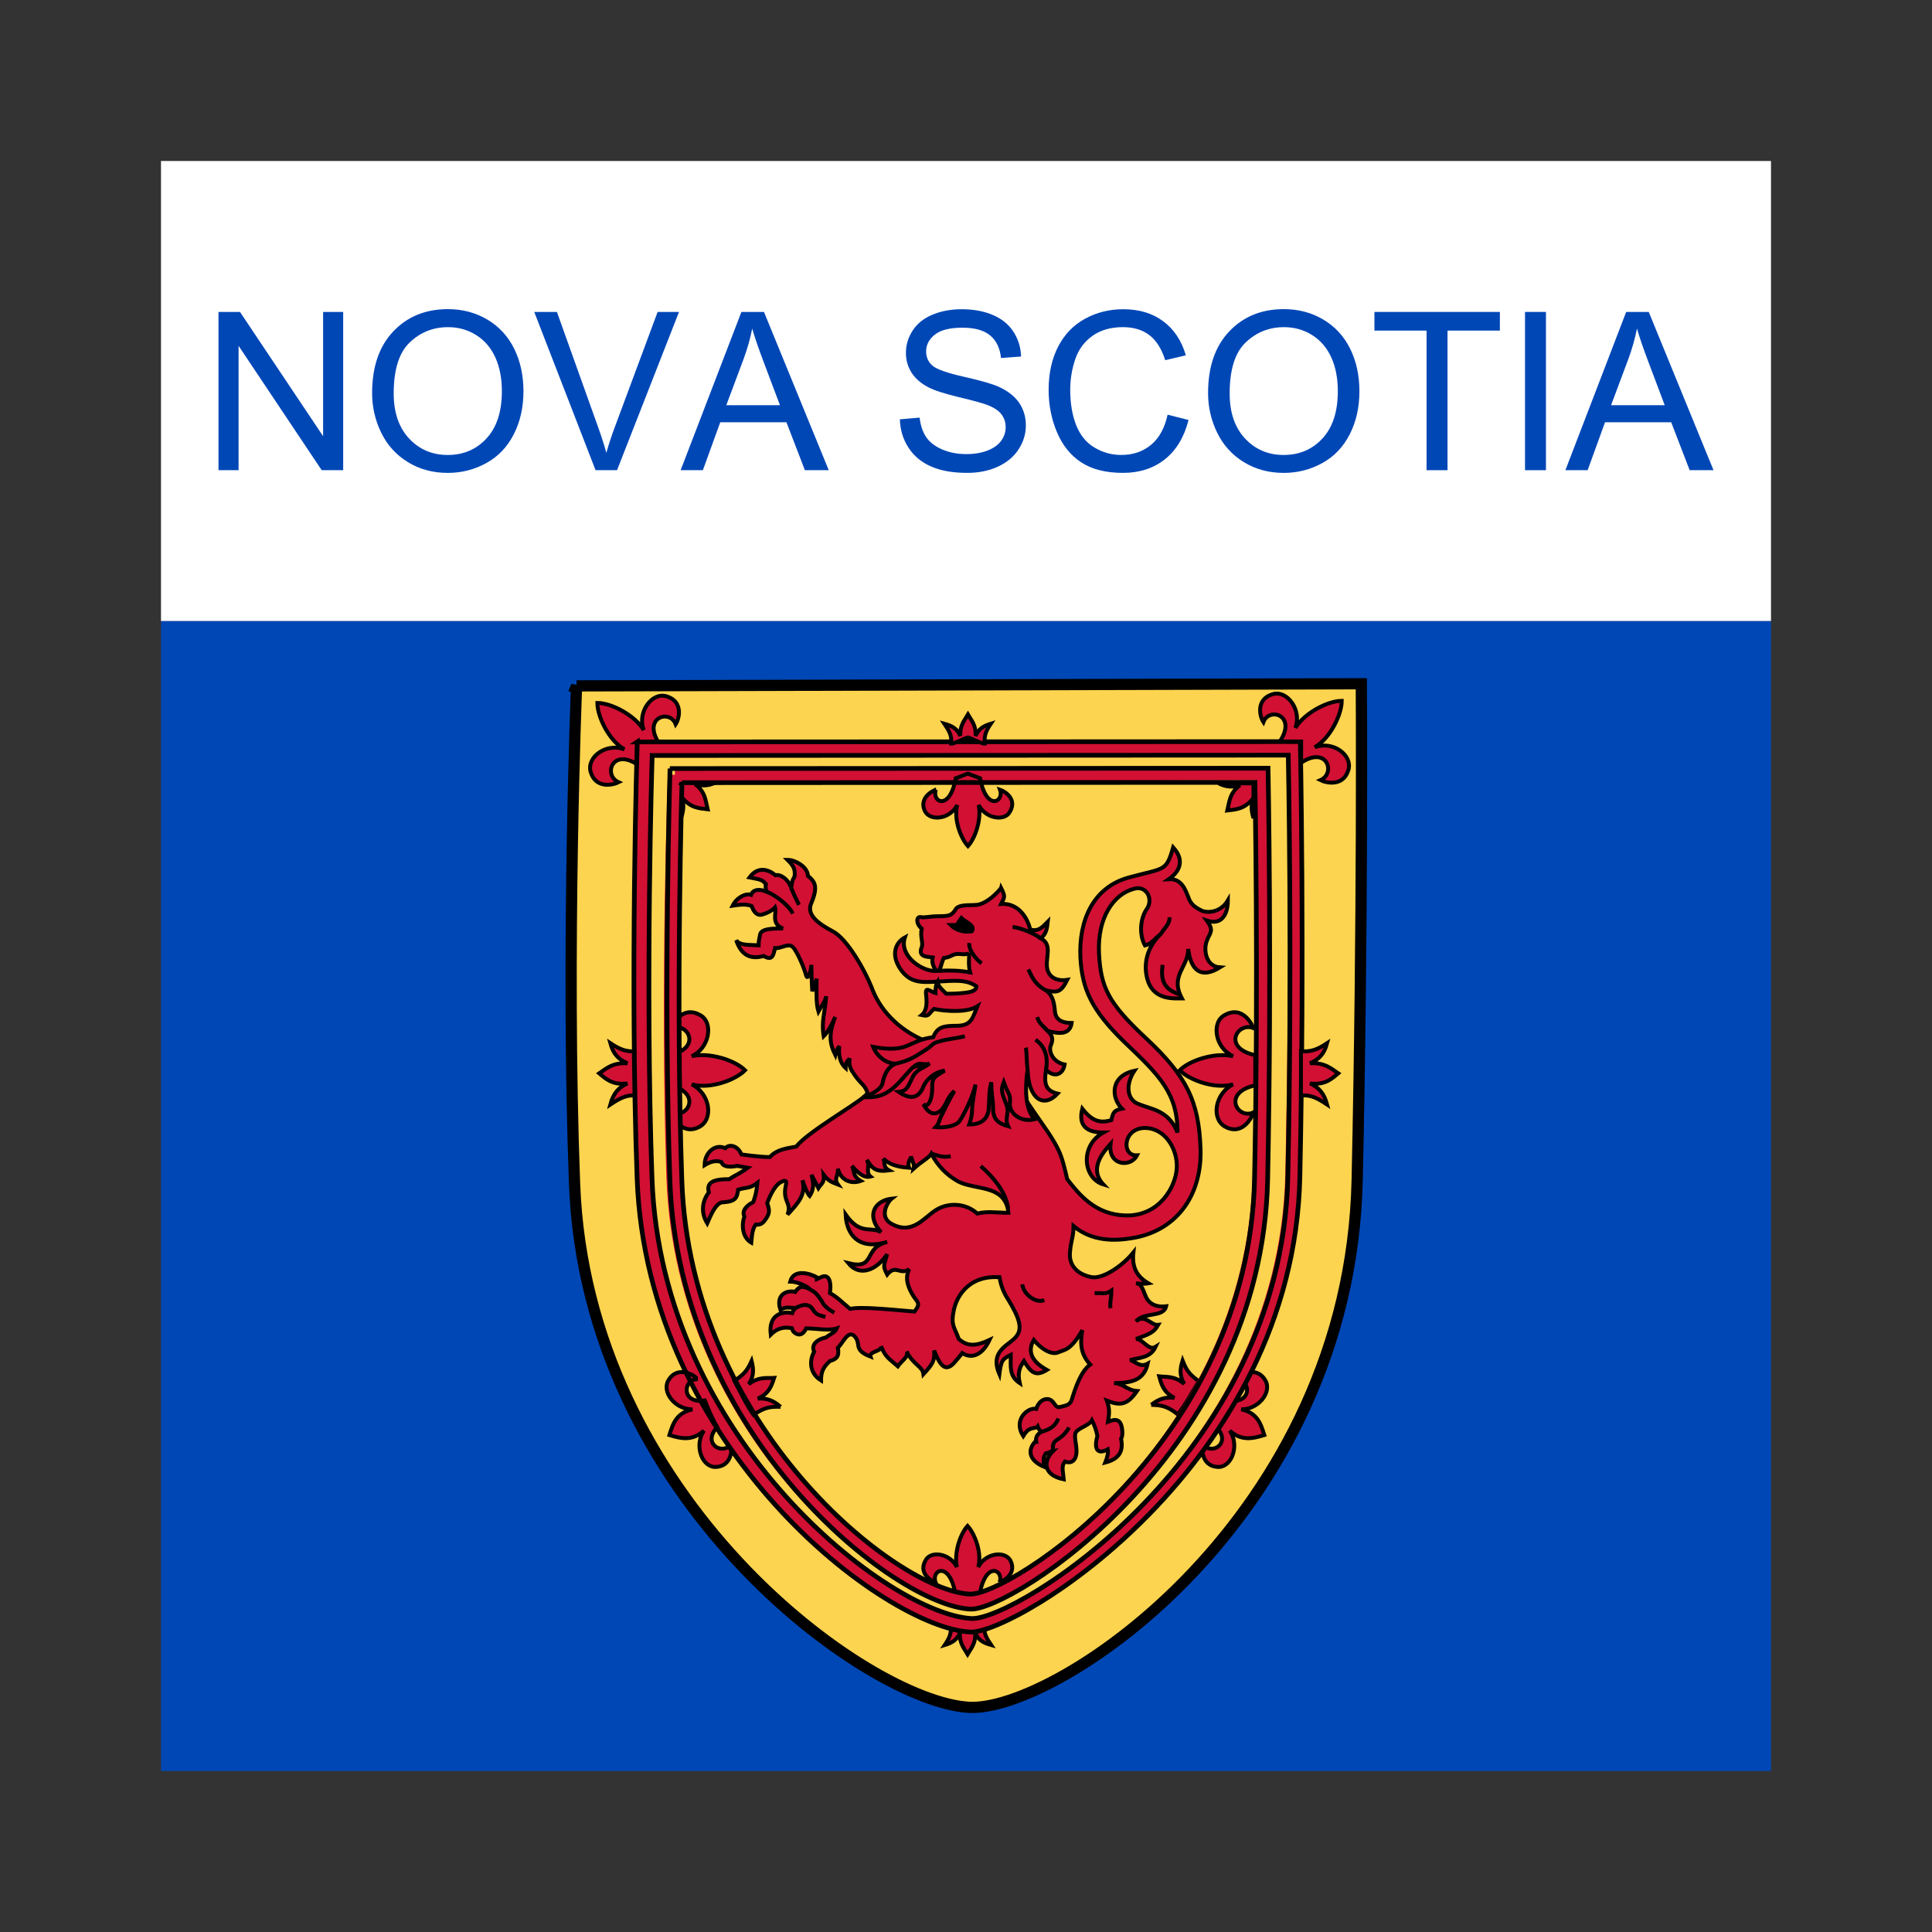 <svg:svg xmlns:dc="http://purl.org/dc/elements/1.1/" xmlns:ns1="http://sodipodi.sourceforge.net/DTD/sodipodi-0.dtd" xmlns:ns2="http://www.inkscape.org/namespaces/inkscape" xmlns:ns4="http://creativecommons.org/ns#" xmlns:rdf="http://www.w3.org/1999/02/22-rdf-syntax-ns#" xmlns:svg="http://www.w3.org/2000/svg" height="840" id="svg2" version="1.1" viewBox="-70 -70.0 840 840" width="840" ns1:docname="New document 1" ns2:version="0.48.4 r9939">
  <svg:rect x="-70" y="-70.0" width="840" height="840" fill="#333333" stroke="none"/>
  <ns1:namedview bordercolor="#666666" borderopacity="1.0" id="base" pagecolor="#ffffff" showgrid="false" ns2:current-layer="layer1" ns2:cx="-1433.1712" ns2:cy="830.10805" ns2:document-units="px" ns2:pageopacity="0.0" ns2:pageshadow="2" ns2:window-height="453" ns2:window-maximized="0" ns2:window-width="1358" ns2:window-x="66" ns2:window-y="450" ns2:zoom="0.12374369" />
  <svg:g id="layer1" transform="translate(0 -352.36)" ns2:groupmode="layer" ns2:label="Layer 1">
    <svg:rect height="500" id="rect3143" style="fill:#0047b6" width="700" x="0" y="552.36" />
    <svg:g id="g3195" transform="matrix(1.696 0 0 1.696 1525.2 -1078.1)">
      <svg:path d="m-792.76 977.99 201.18-0.547s0.411 60.801-1.064 127.24c-1.923 86.645-77.123 136.44-99.527 135.16-26.123-1.473-98.051-53.334-101.1-134.19-2.251-59.597 0.514-127.67 0.514-127.67z" id="path2161" style="fill-rule:evenodd;stroke:#000000;stroke-width:2.88;fill:#fdd44f" ns2:connector-curvature="0" />
      <svg:path d="m-639.82 1019.4c-1.81 6.335-2.238 5.199-11.288 7.688-9.276 2.489-12.94 11.086-12.488 20.588 0.453 7.918 2.767 13.343 11.138 21.488 9.05 8.597 13.762 13.144 13.762 23.325-2.262-5.656-6.544-5.918-9.938-7.275-3.167-1.131-3.388-5.156-1.125-8.55-6.335 1.357-5.902 6.998-3.188 9.713-2.036 0.453-2.248 0.889-2.7 2.925-2.941 0.905-4.974 0.242-7.463-2.925-1.131 4.525 1.328 6.112 5.4 6.112-6.109 3.394-5.204 11.729 0 13.312-3.62-3.846-0.425-7.899 1.837-10.388-0.679 5.656 5.204 6.093 6.787 2.925-4.072 0.226-3.631-7.013 2.025-7.013 5.204 0 8.401 5.449 8.175 10.2-0.226 4.751-4.339 12.451-13.162 12.225-7.692-0.226-11.758-5.228-14.925-9.3-0.679-2.941-1.345-5.653-2.25-7.463-2.715-5.882-10.19-13.574-12-20.588-1.244-4.667-15.18-2.695-23.85-1.012 1.993-2.194 3.337-4.361 3.263-5.775-7.692-2.715-12.663-7.92-14.925-13.35-2.036-5.43-6.768-13.565-10.388-15.375-3.846-2.036-6.795-4.296-5.438-7.237 1.131-2.715 1.356-4.53 0.225-5.888-0.339-0.396-0.726-0.787-1.125-1.087 0.026-2.126-3.08-4.088-5.213-4.088 1.584 1.584 2.026 2.465 1.8 4.275-0.905 1.584-0.448 1.343-0.9 2.7-0.73-1.824-2.491-3.343-3.975-3.038-0.01-0.01-0.031 0.01-0.037 0-1.498-1.284-4.344-2.565-6.638 0.562 3.25 0.609 3.258 0.699 4.2 1.688-0.128 0.42-0.077 1.002 0.113 1.95-1.877-0.751-3.421-0.551-3.9 0.825-1.394-0.446-3.659 0.643-4.725 2.775 2.061-0.317 3.703-0.404 4.875 0.113 0.464 1.444 1.394 2.61 2.812 2.138 2.262-0.679 3.188-1.8 3.188-1.8 0.452 1.357-1.142 4.269 2.025 5.4-2.715 0-5.661 0.029-5.888 1.613-0.116 0.695-0.389 1.686-0.375 2.7-1.868-0.142-4.889 0.172-5.737-1.312 1.357 4.072 3.883 4.955 7.05 4.05 2.262 1.357 2.473-0.215 2.925-2.025 1.357 0.226 3.406-1.394 4.537-0.263 1.131 1.131 2.96 5.465 3.413 7.275 0.452 1.584 1.35-1.606 1.35-2.737-0 3.394 0.225 6.787 0.225 6.787 0.452-1.131 1.125-3.188 1.125-3.188-0 2.715-0.229 6.138 0.45 8.4 0.99-1.782 1.799-2.675 1.988-3.938-0.287 4.327-1.287 6.38-0.637 10.275 1.131-1.131 2.058-2.914 2.962-4.95-1.81 4.525-1.357 6.998 0 9.713 0.218-0.984 0.66-1.645 1.05-2.25-0.269 2.07 0.102 4.283 1.613 5.625-0-1.793 0.741-1.94 1.05-2.475-0.234 2.03 0.081 2.564 1.462 4.537 1.188 1.782 2.745 2.523 3.112 4.5-0.358 0.319-0.737 0.619-1.087 0.938-2.263 2.036-14.686 9.244-17.175 12.638-2.262 0.453-4.978 0.664-6.787 2.7-2.489 0-7.275-0.675-7.275-0.675-0.938-2.251-3.065-2.783-4.162-1.613-2.679-1.242-5.287 1.224-5.287 4.35 1.541-0.963 3.051-1.276 4.312-0.787 0.285 0.951 1.377 1.484 4.05 0.975l2.7 0.487c-2.489 1.81-3.141 1.794-4.725 2.925-2.715 0-6.155 0.208-5.25 3.375-1.584 2.036-2.223 5.009-0.412 7.95 0.874-1.967 1.934-4.765 3.638-5.362 0.275-0.029 0.515-0.043 0.863-0.075 2.489-0.226 3.186-0.925 3.413-3.188 2.036-0.679 2.914-0.179 4.95-1.762-0.226 2.941-1.087 4.95-1.087 4.95-1.865 0.933-2.936 2.327-2.25 3.675-0.695 1.813-0.707 5.272 1.762 6.713 0.179-1.791 0.257-3.532 1.163-4.65 0.848 0.139 1.649-0.134 2.25-0.975 1.357-1.81 1.354-2.501 0.675-4.537 0.679-1.81 1.83-4.27 3.188-5.175 1.131-0.679 2.027-0.909 1.575 0.675-0.905 4.299 1.581 4.295 0.45 7.463 2.941-3.167 4.73-5.193 3.825-8.812 1.131 3.394 1.837 4.05 1.837 4.05 1.357-2.036 0.902-3.854 0.45-5.438 1.357 2.489 1.8 3.413 1.8 3.413 0.905-1.357 1.576-1.376 1.35-3.413 1.357 1.81 2.506 2.022 3.638 2.475-1.131-1.584 0.226-2.24 0-4.05 0.679 2.941 3.361 4.055 5.85 3.15-2.262-1.357-1.571-2.731-2.25-3.862 1.357 1.584 2.953 3.19 4.763 2.737-1.357-1.131-0.033-2.729-0.938-4.312 1.357 2.262 2.306 3.19 5.7 2.737-1.697-0.943-0.903-2.042-1.5-3.038 1.51 1.434 3.456 2.161 6.675 2.362-0.679-1.357 0.45-2.246 0.45-2.925 0.679 2.262 0.901 2.019 0.675 3.15 2.262-2.036 3.859-2.694 4.537-3.825 1.81 3.394 4.075 5.43 6.338 6.787 3.394 2.262 9.736 1.33 12.225 4.95 0.727 0.969 1.087 2.136 1.2 3.413-3.084-0.015-5.319-0.48-7.987 0.188-2.941-2.715-7.483-2.899-10.65-0.863s-6.12 6.543-11.55 3.375c-2.941-1.81-0.869-5.433 0.263-6.338-4.072 0.453-6.81 4.063-2.737 8.588-2.715-1.584-5.229 0.93-9.075-4.5 0.226 4.977 3.184 9.275 10.65 7.013-6.335 1.584-2.735 7.247-9.975 5.438 2.941 3.62 7.26 1.785 9.975-2.288-0.905 3.167-1.131 2.95 0 5.213 2.262-2.715 3.174 0.234 5.662-1.35-1.357 2.489-0.006 5.165 1.125 6.975 1.131 1.584 1.809 1.826 0.225 3.862-5.656-0.453-13.785-1.354-16.5-0.675-2.489-2.036-3.139-2.919-5.175-4.05 0.453-3.394-0.478-4.992-2.288-4.088-0.438 0.195-0.783 0.345-1.087 0.487-0.01-0.161-0.014-0.324-0.037-0.487-1.584-0.905-5.883-2.269-6.787 1.125 1.584 0 4.044 0.931 5.175 2.062-1.921-1.067-2.853-0.939-3.9 0.6-1.537-0.495-5.173 0.22-3.788 4.575 1.357-0.905 2.505-0.45 3.862-0.45-0.352 0.352-0.639 0.812-0.825 1.312-2.324-0.534-6.159 0.127-5.513 5.513 2.138-2.138 4.085-1.879 5.438-1.65 0.121 0.402 0.254 0.742 0.45 0.938 0.905 0.905 2.283 1.136 3.188-0.9 2.489 0 5.839 0.679 7.875 0-0.453 1.131-2.021 1.609-2.7 2.288-2.746 0.634-3.89 2.054-3.112 3.712-1.099 1.837-1.489 5.318 1.762 7.35 0-2.036 0.477-3.404 2.288-4.987 1.584-0.453 2.478-1.113 2.025-3.375 1.357-1.357 2.466-4.319 4.05-3.188 2.262 2.036-0.439 3.628 4.312 5.438-0.453-1.357 3.152-1.343 2.7-2.7 1.131 2.941 2.276 3.365 4.312 5.175 0.905-1.357 2.929-2.467 2.25-3.825 1.584 3.394 4.086 3.814 4.312 5.85 2.262-2.489 2.964-3.36 2.737-6.075 1.584 4.072 2.914 5.411 4.95 3.375 1.81-2.036 2.25-2.7 2.25-2.7 2.489 1.584 5.203 0.471 7.013-3.375-3.394 1.584-5.65 1.774-7.912-0.263-0.905-2.715-2.029-3.394-1.35-6.787 0.453-3.394 3.405-9.49 11.55-9.037 0.089 0 0.175-0.001 0.263 0 0.239 1.522 0.704 3.024 1.5 4.537 2.489 4.072 4.81 7.899 3 10.388-1.584 2.489-7.252 3.603-4.537 9.938 0.452-3.394 0.663-3.819 2.925-4.95-0 3.167-0.427 5.428 2.288 7.237-0.679-2.941 0.183-4.305 1.087-5.662 1.81 2.941 2.946 4.097 5.888 2.288-1.584-0.905-5.864-3.389-3.375-7.688 2.489 2.941 4.98 3.829 6.338 3.15 1.584-0.679 3.171-0.459 6.112-5.662-0.679 3.846-0.237 6.324 2.025 8.812-2.489 1.81-3.859 6.326-4.537 8.363-0.453 2.036-1.34 2.06-3.15 2.513-1.584 0.453-1.376-2.025-3.413-2.025-1.283 0-2.28 1.142-2.737 2.513-0.129-0.041-0.259-0.022-0.412-0.038-2.262 0-5.414 3.166-2.925 7.013 1.357-2.262 2.243-1.835 3.6-2.288 0.042-0.051 0.072-0.094 0.113-0.15 0.236 0.649 0.509 1.061 1.012 1.312-1.231 0.684-1.613 1.595-1.387 2.625-0.14 0.017-0.259 0.041-0.412 0.075-1.584 1.81-1.824 4.527 2.475 6.338-0.204-1.633-0.381-2.366 0.412-3.487 0.56 0.01 1.008-0.462 1.837-0.6-2.489 2.489-2.692 6.144 2.737 7.275-0.216-2.373-0.642-3.317 0.3-4.575 1.06 0.41 2.065 0.257 2.625-0.863 0.905-2.036-0.226-4.303 0-6.112 0.226-1.584 3.408-2.016 4.312-3.6 1.131 2.262 1.387 4.05 1.387 4.05-0.677 2.256-0.701 5.189 2.663 3.413 0.163 0.878-0.107 2.05-0.637 3.375 3.899-1.026 4.623-3.19 4.05-6.112 0.373-0.667 0.419-1.44 0.225-2.7-0.452-2.941-2.469-2.065-3.6-1.613 0.226-1.584 0.643-2.949-0.263-5.438 3.394 1.357 5.236 1.145 7.725-2.475-2.715-0.226-3.173-1.799-5.888-2.025 4.751 0 7.72-0.915 8.625-4.987-2.036 1.131-3.18-0.674-4.537-0.9 2.262-0.679 5.205-0.471 6.562-3.413-1.81 1.131-3.215-2.025-5.025-2.025 3.167-1.131 4.569-1.564 5.7-3.6-1.81 0.226-3.438-2.936-5.7-0.9 2.036-2.489 7.046-0.921 7.725-3.862-2.036 0.226-3.856-0.215-4.987-2.025-0.905-1.81-1.154-3.862-2.737-3.862 2.036 0.226 3.188 0 3.188 0-2.715-1.584-4.315-3.84-3.862-7.912-2.941 3.62-7.898 6.79-10.612 6.338-2.715-0.452-5.889-2.266-5.662-6.112 0.226-3.394 0.938-4.071 0.938-7.013 2.941 2.489 7.462 4.319 14.475 3.188 11.538-1.584 18.528-10.657 18.075-23.1-0.452-12.217-3.618-18.546-14.025-28.275-9.728-9.05-11.547-13.115-12-21.712-0.452-9.276 3.835-15.143 8.812-16.5 3.394-1.131 5.222 2.686 3.413 5.175-1.584 2.262-2.034 6.359-0.45 9.3 1.81-0.452 2.051-1.379 4.088-2.962-3.62 3.394-4.771 8.152-3.188 12.45 1.81 4.525 6.551 4.088 8.588 4.088-3.167-5.882 1.613-7.924 1.613-12.675 0.679 5.656 3.386 7.666 8.137 4.725-3.62-0.226-4.28-4.525-3.375-6.787 0.679-2.036 2.036-2.498 0-5.213 4.072 1.357 5.4-2.008 5.4-5.175-1.584 2.715-4.526 3.379-6.562 2.7-1.81-0.905-2.921-1.564-3.6-3.6-0.679-1.584-1.594-4.764-4.987-4.537 2.941-2.036 4.066-4.97 1.125-8.137z" id="path2506" style="stroke:#000000;stroke-width:.999;fill:#d21034" ns2:connector-curvature="0" />
      <svg:path d="m-777.02 994.76v-1.984h1.984 3.471c-4.463-6.694 2.727-8.926 4.215-4.959 0.992-1.488 1.984-5.951-2.479-7.19-3.719-0.992-7.438 4.215-5.703 8.678-2.479-3.967-8.43-6.942-11.901-6.942 0 3.471 2.975 9.67 6.942 11.901-4.711-1.736-9.67 1.984-8.678 5.703 1.24 4.463 5.703 3.471 7.19 2.727-3.967-1.736-1.736-8.926 4.959-4.463v-3.471z" id="path2499" style="stroke:#000000;stroke-width:.999;fill:#d21034" ns2:connector-curvature="0" />
      <svg:path d="m-765.86 1006.4c2.232 2.975 4.711 2.975 6.694 3.223-0.496-1.984-0.496-4.463-3.223-6.447 1.984 0.496 3.471 0.496 5.455-0.496h-8.926v8.926c0.496-1.736 0.744-3.223 0-5.207z" id="path2501" style="stroke:#000000;stroke-width:.999;fill:#d21034" ns2:connector-curvature="0" />
      <svg:path d="m-683.92 1029.8c-1.81 2.263-4.303 4.086-6.112 4.312-2.036 0.226-4.984-0.234-5.662 1.35-0.905 1.357-1.599 1.575-4.088 1.575s-3.82 0.451-4.725 0.225c-1.131-0.226-1.359 1.605 0.225 2.962-0.452 2.036 0.453 3.631 0 4.763-0.452 1.131-0.461 2.249 1.575 2.475 0.434 0.043 0.833 0.101 1.238 0.15-0.241 0.994-0.013 2.312 1.012 3.45-0.077 0-0.148-0.01-0.225 0-3.394 0.226-9.496-3.837-7.912-8.588-2.489 1.357-3.614 4.518-1.125 8.137 2.489 3.62 5.415 3.414 9.488 3.188 4.18-0.22 7.31-0.649 9.975 1.2 0.01 0.665-0.438 1.189-1.837 1.5-1.183 0.263-3.734 0.435-5.888 0.412-1.01-1.04-2.054-1.743-2.25-3.112-0.36 0.54-0.565 1.92-0.525 2.925-0.258-0.056-0.466-0.145-0.6-0.225-1.357-0.679-2.026-1.135-1.8 0.675 0.226 2.036 0.232 4.081-1.125 5.213 2.036 0.453 1.566-0.218 3.15-1.575 3.394 0.679 8.611 0.909 11.1-0.675-1.131 2.715-1.366 4.987-5.213 4.987s-4.981 0.436-6.112 2.925c-3.167 0.453-4.073 1.119-6.787 2.25-2.715 1.131-6.099 0.677-8.588 0.225 0.905 2.262 3.173 4.312 5.888 4.312-2.262 0.679-3.186 3.405-3.413 4.763-0.226 1.584-2.273 2.92-4.987 3.825 4.525 0.226 6.804-0.913 10.65-5.438 4.072-4.751 3.396-2.471 6.338-3.15-2.036 1.357-3.632 1.6-4.537 3.862-1.131 2.262-1.339 3.149-3.375 3.375 2.941 2.036 4.981 1.589 6.112-0.9 0.905-2.489 3.4-4.311 5.662-4.537-3.167 1.81-3.188 2.049-3.188 4.537 0 2.489-0.893 5.181-2.25 4.05 1.357 2.715 3.141 2.971 4.725 1.387 1.357-1.81 1.604-3.405 3.188-4.763-1.357 2.262-2.735 5.208-3.188 6.112-0.679 1.131-0.67 2.245-1.575 3.15 2.036 0.226 5.207-0.218 6.112-1.575 0.99-1.386 3.357-6.068 4.088-9.338-0.669 4.11-0.9 5.46-0.9 6.862 0 1.357-0.713 3.375-0.713 3.375 2.715 0 4.761-1.109 4.987-4.05 0.226-2.941-0.004-4.073 0.675-6.787 0 3.62 0.45 4.073 0.45 6.787 0 2.715 1.374 3.821 3.862 4.5-1.131-2.489 0.682-3.171-0.675-6.112-1.131-2.941-1.129-3.365-0.45-5.175 1.131 3.167 1.801 2.911 1.575 5.4-0.226 2.489 2.718 4.992 6.338 4.088-2.036-2.036-2.705-6.566-1.8-12.675 0.226 7.466 4.068 9.959 7.688 6.112-2.715-0.679-3.641-2.04-2.962-6.112 2.036 2.036 4.31 1.365 4.763-1.35-3.167-0.679-4.053-3.405-3.6-4.763 0.679-1.584 0.645-2.468-0.713-3.825 2.715 0.679 5.66 1.105 6.112-2.062-2.262 0-4.049-0.662-4.275-2.925-0.226-2.262-0.478-4.08-2.288-5.438 2.941 0.679 3.854 0.467 5.438-2.7-2.715 0.452-4.986-0.698-5.213-3.413-0.226-2.715 1.366-5.654-1.575-7.237 1.357-1.131 1.574-2.239 1.8-4.275-1.131 1.131-2.238 2.704-4.5 2.025-0.905-3.62-3.39-6.789-7.463-6.562 0.905-1.81 1.131-1.825 0-4.088zm-8.175 16.762c0 1.074-0.279 2.983 0.225 4.875-2.616-0.483-5.143-0.553-7.912-0.412 0.547-1.308 0.737-2.536 1.2-3.3 0.599-0.062 1.179-0.196 1.762-0.487 2.036-1.131 2.915 0 4.725-0.675z" id="path2510" style="stroke:#000000;stroke-width:.999;fill:#d21034" ns2:connector-curvature="0" />
      <svg:path d="m-692.08 1043.9c-0.226 1.81 1.81 4.298 3.167 5.204" id="path2518" style="stroke:#000000;stroke-width:.999;fill:none" ns2:connector-curvature="0" />
      <svg:path d="m-672.4 1056.1c-2.715-1.584-3.394-2.941-4.525-5.43" id="path2520" style="stroke:#000000;stroke-width:.999;fill:none" ns2:connector-curvature="0" />
      <svg:path d="m-671.94 1066.5c-0.905-1.131-2.263-1.81-2.715-3.62" id="path2522" style="stroke:#000000;stroke-width:.999;fill:none" ns2:connector-curvature="0" />
      <svg:path d="m-672.4 1076.4c0.679-3.846-0.679-6.335-2.715-7.692" id="path2524" style="stroke:#000000;stroke-width:.999;fill:none" ns2:connector-curvature="0" />
      <svg:path d="m-677.15 1076.4c-0.226-2.036-0.226-4.977-0.452-5.656" id="path2526" style="stroke:#000000;stroke-width:.999;fill:none" ns2:connector-curvature="0" />
      <svg:path d="m-693.21 1067.8c-2.715 0.679-4.525 0.679-6.561 1.357-2.036 0.452-1.357 0.905-4.072 2.489-2.715 1.81-4.072 2.489-7.013 3.167" id="path2528" style="stroke:#000000;stroke-width:.999;fill:none" ns2:connector-curvature="0" />
      <svg:path d="m-689.14 1101.1c3.62 3.167 6.561 7.013 7.013 10.86" id="path2530" style="stroke:#000000;stroke-width:.999;fill:none" ns2:connector-curvature="0" />
      <svg:path d="m-701.81 1097.9c2.715 0.905 3.394 0.905 4.977 0.679" id="path2532" style="stroke:#000000;stroke-width:.999;fill:none" ns2:connector-curvature="0" />
      <svg:path d="m-744.11 1030.7c2.262 0.905 5.656 3.394 6.787 5.656" id="path2534" style="stroke:#000000;stroke-width:.999;fill:none" ns2:connector-curvature="0" />
      <svg:path d="m-737.78 1029.6c0.679 1.81 1.357 3.167 2.036 4.525" id="path2536" style="stroke:#000000;stroke-width:.999;fill:none" ns2:connector-curvature="0" />
      <svg:path d="m-642.99 1041.6c1.131-1.81 2.263-2.489 2.263-4.299" id="path2538" style="stroke:#000000;stroke-width:.999;fill:none" ns2:connector-curvature="0" />
      <svg:path d="m-642.53 1049.5c-0.453 3.62 0 6.335 4.751 7.692" id="path2540" style="stroke:#000000;stroke-width:.999;fill:none" ns2:connector-curvature="0" />
      <svg:path d="m-695.25 1039.3c0.453-0.905 1.131-1.81 1.131-1.81 1.131 1.131 3.62 1.81 2.715 3.394-2.715 0.453-4.525-0.679-5.43-1.584h1.584z" id="path2542" style="stroke:#000000;stroke-width:.999;fill:#000000" ns2:connector-curvature="0" />
      <svg:path d="m-680.99 1039.8c2.262 0.226 5.882 1.81 7.24 2.941" id="path2544" style="stroke:#000000;stroke-width:.999;fill:none" ns2:connector-curvature="0" />
      <svg:path d="m-659.95 1133.7c2.036-0.226 2.715 0.453 4.298-0.679 0 1.81-0.452 3.167-0.226 4.525" id="path2546" style="stroke:#000000;stroke-width:.999;fill:none" ns2:connector-curvature="0" />
      <svg:path d="m-678.5 1131.4c0.226 2.262 3.167 4.977 5.656 4.072" id="path2548" style="stroke:#000000;stroke-width:.999;fill:none" ns2:connector-curvature="0" />
      <svg:path d="m-732.8 1132.8c1.584 0.679 2.262 2.036 2.941 2.941 0.453 1.131 1.584 2.036 3.167 2.941" id="path2550" style="stroke:#000000;stroke-width:.999;fill:none" ns2:connector-curvature="0" />
      <svg:path d="m-736.65 1137.5c2.036-1.131 3.62-1.131 4.525 0.453 0.905 1.357 1.584 1.357 3.167 1.81" id="path2552" style="stroke:#000000;stroke-width:.999;fill:none" ns2:connector-curvature="0" />
      <svg:path d="m-673.53 1169.2c2.262-0.679 3.394-1.357 4.299-3.393" id="path2554" style="stroke:#000000;stroke-width:.999;fill:none" ns2:connector-curvature="0" />
      <svg:path d="m-670.59 1174.2c-0.226-2.036 0.226-2.489 1.357-3.167 1.357-0.905 2.263-2.036 2.715-2.941" id="path2556" style="stroke:#000000;stroke-width:.999;fill:none" ns2:connector-curvature="0" />
      <svg:path d="m-768.92 1080.4c8.517 1.807 4.646 8.775 0.516 6.968 0.516 1.807 3.097 5.936 7.226 3.613 3.613-2.065 2.581-8.517-2.065-10.84 4.646 1.29 11.098-1.032 13.678-3.613-2.581-2.581-9.033-4.646-13.678-3.613 4.646-2.065 5.678-8.775 2.065-10.582-4.129-2.323-6.71 1.807-7.226 3.355 4.129-1.548 8.001 5.162-0.516 6.968v7.742z" id="path2559" style="stroke:#000000;stroke-width:.999;fill:#d21034" ns2:connector-curvature="0" />
      <svg:path d="m-777.4 1083c-2.581-0.258-4.387 0.774-6.71 2.323 0.774-2.839 2.065-4.388 4.388-5.42-3.871 0.516-5.678-1.29-7.226-2.581 1.548-1.032 3.355-2.839 7.226-2.581-2.323-1.032-3.613-2.323-4.388-5.162 2.323 1.548 4.129 2.323 6.71 2.065v11.356z" id="path2561" style="stroke:#000000;stroke-width:.999;fill:#d21034" ns2:connector-curvature="0" />
      <svg:path d="m-631.67 1173c2.499 1.817 6.588-1.136 2.953-4.998 1.363-2.272 2.272-4.543 3.18-6.815 5.906 0.909 5.679-4.998 2.272-5.452v-0.454c1.363-1.136 4.998-2.726 7.042 0.682 1.817 2.953-1.59 7.497-6.133 7.497 4.089 0.909 4.998 3.635 5.906 6.588-2.953 0.909-5.906 1.59-8.86-1.136 2.499 3.635 0.682 9.087-2.726 9.314-3.18 0-4.089-2.272-4.316-4.089 0.227-0.455 0.454-0.909 0.681-1.136z" id="path2564" style="stroke:#000000;stroke-width:.999;fill:#d21034" ns2:connector-curvature="0" />
      <svg:path d="m-645.43 1162.3c2.025-1.582 3.687-2.065 5.941-1.788-3.018-1.515-3.418-3.853-3.9-5.514 1.804 0.222 3.916-0.206 6.4 1.93-1.131-1.97-1.163-3.576-0.408-6.001 0.878 2.168 1.416 3.378 4.154 5.316-1.713 2.765-3.228 5.783-5.392 8.493-2.709-2.164-4.288-2.357-6.796-2.437z" id="path2566" style="stroke:#000000;stroke-width:.999;fill:#d21034" ns2:connector-curvature="0" />
      <svg:path d="m-688.61 1218.8c-1.173 0.391-2.345 0.977-3.322 1.368l-0.586 0.196-0.586-0.196c-0.977-0.391-2.15-0.977-3.322-1.368h-0.391c0.195 2.15-0.391 3.322-1.563 5.082 1.954-0.586 3.127-1.368 3.909-3.127-0.195 2.736 1.173 4.104 1.954 5.472 0.782-1.368 2.15-2.736 1.954-5.472 0.782 1.759 1.954 2.541 4.104 3.127-1.173-1.759-1.954-2.932-1.759-5.082h-0.391z" id="path2571" style="stroke:#000000;stroke-width:.999;fill:#d21034" ns2:connector-curvature="0" />
      <svg:path d="m-775.27 994.29 166.89-0.469s0.341 52.178-0.882 109.2c-1.596 74.356-71.123 116.54-82.563 115.99-21.682-1.041-81.338-45.77-83.871-115.15-1.867-51.144 0.426-109.56 0.426-109.56z" id="path4525" style="stroke:#d21034;stroke-width:3.6;fill:none" ns2:connector-curvature="0" />
      <svg:path d="m-684.31 1207.8c1.173-0.391 4.495-2.345 2.736-5.668-1.563-2.541-6.449-1.759-8.209 1.759 0.977-3.518-0.782-8.404-2.736-10.554-1.954 2.15-3.518 7.036-2.736 10.554-1.759-3.518-6.645-4.3-8.013-1.759-1.954 3.322 1.368 5.277 2.541 5.668-1.173-3.127 3.518-5.668 5.082 2.932l3.127 1.173c0.782-0.196 1.954-0.782 3.127-1.173 1.563-8.599 6.254-6.059 5.082-2.932z" id="path2569" style="stroke:#000000;stroke-width:.999;fill:#d21034" ns2:connector-curvature="0" />
      <svg:path d="m-767.54 1000.8 150.7-0.442s0.308 49.156-0.796 102.87c-1.441 70.05-64.224 109.79-74.553 109.27-19.579-0.981-73.448-43.119-75.735-108.48-1.686-48.182 0.385-103.22 0.385-103.22z" id="path5496" style="stroke:#d21034;stroke-width:3.6;fill:none" ns2:connector-curvature="0" />
      <svg:path d="m-753.74 1173c-2.499 1.817-6.588-1.136-2.953-4.998-1.363-2.272-2.272-4.543-3.18-6.815-5.906 0.909-5.679-4.998-2.272-5.452v-0.454c-1.363-1.136-4.998-2.726-7.042 0.682-1.817 2.953 1.59 7.497 6.133 7.497-4.089 0.909-4.998 3.635-5.906 6.588 2.953 0.909 5.906 1.59 8.86-1.136-2.499 3.635-0.681 9.087 2.726 9.314 3.18 0 4.089-2.272 4.316-4.089-0.227-0.455-0.454-0.909-0.681-1.136z" id="path2336" style="stroke:#000000;stroke-width:.999;fill:#d21034" ns2:connector-curvature="0" />
      <svg:path d="m-740.46 1162.8c-1.94-1.686-3.573-2.255-5.84-2.097 3.094-1.355 3.615-3.669 4.184-5.303-1.813 0.127-3.9-0.41-6.493 1.593 1.233-1.908 1.349-3.51 0.721-5.971-0.99 2.119-1.591 3.299-4.426 5.092 1.566 2.851 2.921 5.944 4.94 8.764 2.819-2.019 4.405-2.13 6.914-2.078z" id="path2338" style="stroke:#000000;stroke-width:.999;fill:#d21034" ns2:connector-curvature="0" />
      <svg:path d="m-777.2 992.36 169.98-0.083s1.113 54.493-0.11 111.51c-1.596 74.356-73.053 117.31-84.492 116.76-21.682-1.041-82.882-46.927-85.415-116.31-1.867-51.144 0.041-111.88 0.041-111.88z" id="path6644" style="stroke:#000000;stroke-width:1.2;fill:none" ns2:connector-curvature="0" />
      <svg:path d="m-607.01 994.22v-1.984h-1.984-3.471c4.463-6.694-2.727-8.926-4.215-4.959-0.992-1.488-1.984-5.951 2.479-7.19 3.719-0.992 7.438 4.215 5.703 8.678 2.479-3.967 8.43-6.942 11.901-6.942 0 3.471-2.975 9.67-6.942 11.901 4.711-1.736 9.67 1.984 8.678 5.703-1.24 4.463-5.703 3.471-7.19 2.727 3.967-1.736 1.736-8.926-4.959-4.463v-3.471z" id="path2346" style="stroke:#000000;stroke-width:.999;fill:#d21034" ns2:connector-curvature="0" />
      <svg:path d="m-619.23 1006.7c-2.232 2.975-4.711 2.975-6.694 3.223 0.496-1.984 0.496-4.463 3.223-6.447-1.984 0.496-3.471 0.496-5.455-0.496h8.926v8.926c-0.496-1.736-0.744-3.223 0-5.207z" id="path2348" style="stroke:#000000;stroke-width:.999;fill:#d21034" ns2:connector-curvature="0" />
      <svg:path d="m-618.78 1080.4c-8.517 1.807-4.646 8.775-0.516 6.968-0.516 1.807-3.097 5.936-7.226 3.613-3.613-2.065-2.581-8.517 2.065-10.84-4.646 1.29-11.098-1.032-13.678-3.613 2.581-2.581 9.033-4.646 13.678-3.613-4.646-2.065-5.678-8.775-2.065-10.582 4.129-2.323 6.71 1.807 7.226 3.355-4.129-1.548-8.001 5.162 0.516 6.968v7.742z" id="path2362" style="stroke:#000000;stroke-width:.999;fill:#d21034" ns2:connector-curvature="0" />
      <svg:path d="m-607.06 1083c2.581-0.258 4.387 0.774 6.71 2.323-0.774-2.839-2.065-4.388-4.387-5.42 3.871 0.516 5.678-1.29 7.226-2.581-1.548-1.032-3.355-2.839-7.226-2.581 2.323-1.032 3.613-2.323 4.387-5.162-2.323 1.548-4.129 2.323-6.71 2.065v11.356z" id="path2364" style="stroke:#000000;stroke-width:.999;fill:#d21034" ns2:connector-curvature="0" />
      <svg:path d="m-700.63 1004.6c-1.173 0.391-4.495 2.345-2.736 5.668 1.563 2.541 6.449 1.759 8.209-1.759-0.977 3.518 0.782 8.404 2.736 10.554 1.954-2.15 3.518-7.036 2.736-10.554 1.759 3.518 6.645 4.3 8.013 1.759 1.954-3.322-1.368-5.277-2.541-5.668 1.173 3.127-3.518 5.668-5.082-2.932l-3.127-1.173c-0.782 0.196-1.954 0.782-3.127 1.173-1.563 8.599-6.254 6.059-5.081 2.932z" id="path2378" style="stroke:#000000;stroke-width:.999;fill:#d21034" ns2:connector-curvature="0" />
      <svg:path d="m-696.33 992.77c1.173-0.391 2.345-0.977 3.322-1.368l0.586-0.195 0.586 0.195c0.977 0.391 2.15 0.977 3.322 1.368h0.391c-0.195-2.15 0.391-3.322 1.563-5.082-1.954 0.586-3.127 1.368-3.909 3.127 0.195-2.736-1.173-4.104-1.954-5.472-0.782 1.368-2.15 2.736-1.954 5.472-0.782-1.759-1.954-2.541-4.104-3.127 1.173 1.759 1.954 2.932 1.759 5.082h0.391z" id="path2380" style="stroke:#000000;stroke-width:.999;fill:#d21034" ns2:connector-curvature="0" />
      <svg:path d="m-773.38 995.83 163.07-0.081s1.068 52.836-0.106 108.12c-1.531 72.095-70.084 113.74-81.059 113.21-20.801-1.01-79.514-45.5-81.944-112.77-1.792-49.589 0.039-108.47 0.039-108.47z" id="path8584" style="stroke:#000000;stroke-width:1.2;fill:none" ns2:connector-curvature="0" />
      <svg:path d="m-768.8 999.18 153.31-0.079s1.004 51.461-0.099 105.31c-1.439 70.219-65.888 110.78-76.206 110.26-19.556-0.983-74.753-44.316-77.038-109.84-1.684-48.299 0.037-105.65 0.037-105.65z" id="path8586" style="stroke:#000000;stroke-width:1.2;fill:none" ns2:connector-curvature="0" />
      <svg:path d="m-765.74 1002.8 146.88-0.076s0.962 49.676-0.095 101.65c-1.379 67.783-63.125 106.94-73.009 106.44-18.736-0.949-71.618-42.779-73.807-106.03-1.614-46.623 0.035-101.99 0.035-101.99z" id="path8588" style="stroke:#000000;stroke-width:1.2;fill:none" ns2:connector-curvature="0" />
    </svg:g>
    <svg:rect height="200" id="rect3145" style="fill:#ffffff" width="700" x="0" y="352.36" />
    <svg:g id="text3244" style="fill:#0047b6">
      <svg:path d="m25 486.79v-68.806h9.34l36.14 54.022v-54.022h8.73v68.806h-9.34l-36.14-54.069v54.069z" id="path3249" style="" />
      <svg:path d="m91.788 453.28c-0-11.421 3.066-20.362 9.199-26.823 6.133-6.461 14.049-9.692 23.749-9.692 6.352 0 12.078 1.518 17.178 4.553 5.1 3.035 8.988 7.267 11.663 12.696 2.675 5.429 4.013 11.585 4.013 18.469-0 6.978-1.408 13.22-4.224 18.727-2.816 5.507-6.806 9.676-11.968 12.508-5.163 2.832-10.732 4.248-16.709 4.248-6.477 0-12.266-1.565-17.366-4.694-5.1-3.129-8.965-7.4-11.593-12.813-2.628-5.413-3.942-11.139-3.942-17.178zm9.387 0.141c-0 8.292 2.229 14.824 6.688 19.595 4.459 4.772 10.052 7.158 16.779 7.158 6.852 0 12.492-2.409 16.92-7.228 4.427-4.819 6.641-11.655 6.641-20.51-0-5.601-0.947-10.49-2.84-14.667-1.893-4.177-4.662-7.416-8.307-9.716-3.645-2.3-7.737-3.45-12.273-3.45-6.446 0-11.992 2.214-16.638 6.641-4.647 4.428-6.97 11.82-6.97 22.177z" id="path3251" style="" />
      <svg:path d="m188.94 486.79-26.659-68.806h9.856l17.882 49.986c1.439 4.005 2.644 7.76 3.614 11.264 1.064-3.755 2.3-7.51 3.708-11.264l18.586-49.986h9.293l-26.941 68.806z" id="path3253" style="" />
      <svg:path d="m225.93 486.79 26.424-68.806h9.809l28.161 68.806h-10.373l-8.026-20.839h-28.771l-7.556 20.839zm19.853-28.255h23.327l-7.181-19.056c-2.19-5.789-3.817-10.545-4.881-14.268-0.876 4.412-2.112 8.793-3.708 13.142z" id="path3255" style="" />
      <svg:path d="m321.25 464.68 8.589-0.751c0.407 3.442 1.353 6.266 2.84 8.472 1.486 2.206 3.794 3.99 6.923 5.351s6.649 2.042 10.56 2.042c3.473 0 6.54-0.516 9.199-1.549 2.66-1.033 4.639-2.448 5.937-4.248s1.948-3.763 1.948-5.89c-0-2.159-0.626-4.044-1.877-5.656s-3.317-2.965-6.195-4.06c-1.846-0.72-5.929-1.838-12.25-3.356-6.321-1.518-10.748-2.949-13.283-4.295-3.285-1.721-5.734-3.856-7.345-6.407-1.611-2.55-2.417-5.405-2.417-8.566 0-3.473 0.986-6.719 2.957-9.739 1.971-3.019 4.85-5.311 8.636-6.876 3.786-1.564 7.995-2.347 12.625-2.347 5.1 0 9.598 0.821 13.494 2.464 3.896 1.643 6.891 4.06 8.988 7.251 2.096 3.192 3.223 6.806 3.379 10.842l-8.73 0.657c-0.469-4.349-2.057-7.635-4.764-9.856-2.707-2.221-6.704-3.332-11.992-3.332-5.507 0-9.52 1.009-12.039 3.027-2.519 2.018-3.778 4.451-3.778 7.298-0 2.472 0.892 4.506 2.675 6.101 1.752 1.596 6.328 3.231 13.728 4.905 7.4 1.674 12.477 3.137 15.23 4.388 4.005 1.846 6.962 4.185 8.871 7.017 1.909 2.832 2.863 6.094 2.863 9.786-0 3.661-1.048 7.111-3.145 10.349-2.096 3.239-5.108 5.757-9.035 7.556-3.927 1.799-8.347 2.699-13.259 2.699-6.227 0-11.444-0.907-15.653-2.722-4.208-1.815-7.51-4.545-9.903-8.19-2.394-3.645-3.653-7.768-3.778-12.367z" id="path3257" style="" />
      <svg:path d="m437.65 462.66 9.105 2.3c-1.909 7.478-5.343 13.181-10.302 17.108-4.96 3.927-11.022 5.89-18.187 5.89-7.416 0-13.447-1.51-18.093-4.529-4.647-3.019-8.182-7.392-10.607-13.118-2.425-5.726-3.637-11.874-3.637-18.445 0-7.165 1.369-13.415 4.107-18.75 2.738-5.335 6.633-9.387 11.687-12.156 5.053-2.769 10.615-4.154 16.685-4.154 6.884 0 12.672 1.752 17.366 5.257 4.693 3.505 7.963 8.433 9.809 14.784l-8.965 2.112c-1.596-5.006-3.911-8.652-6.946-10.936-3.035-2.284-6.853-3.426-11.452-3.426-5.288 0-9.708 1.267-13.259 3.802-3.551 2.534-6.047 5.937-7.486 10.208-1.439 4.271-2.159 8.675-2.159 13.212-0 5.851 0.853 10.959 2.558 15.324 1.705 4.365 4.357 7.627 7.955 9.786s7.494 3.239 11.687 3.239c5.1 0 9.418-1.471 12.954-4.412 3.536-2.941 5.929-7.306 7.181-13.095z" id="path3259" style="" />
      <svg:path d="m455.25 453.28c-0-11.421 3.066-20.362 9.199-26.823 6.133-6.461 14.049-9.692 23.749-9.692 6.352 0 12.078 1.518 17.178 4.553 5.1 3.035 8.988 7.267 11.663 12.696 2.675 5.429 4.013 11.585 4.013 18.469-0 6.978-1.408 13.22-4.224 18.727-2.816 5.507-6.806 9.676-11.968 12.508-5.163 2.832-10.732 4.248-16.709 4.248-6.477 0-12.266-1.565-17.366-4.694-5.1-3.129-8.965-7.4-11.593-12.813-2.628-5.413-3.942-11.139-3.942-17.178zm9.387 0.141c-0 8.292 2.229 14.824 6.688 19.595 4.459 4.772 10.052 7.158 16.779 7.158 6.852 0 12.492-2.409 16.92-7.228 4.428-4.819 6.641-11.655 6.641-20.51-0-5.601-0.947-10.49-2.84-14.667-1.893-4.177-4.662-7.416-8.307-9.716-3.645-2.3-7.737-3.45-12.273-3.45-6.446 0-11.992 2.214-16.638 6.641-4.647 4.428-6.97 11.82-6.97 22.177z" id="path3261" style="" />
      <svg:path d="m550.25 486.79v-60.687h-22.67v-8.12h54.538v8.12h-22.763v60.687z" id="path3263" style="" />
      <svg:path d="m593.05 486.79v-68.806h9.105v68.806z" id="path3265" style="" />
      <svg:path d="m610.61 486.79 26.424-68.806h9.809l28.161 68.806h-10.373l-8.026-20.839h-28.771l-7.556 20.839zm19.853-28.255h23.327l-7.181-19.056c-2.19-5.789-3.817-10.545-4.881-14.268-0.876 4.412-2.112 8.793-3.708 13.142z" id="path3267" style="" />
    </svg:g>
  </svg:g>
</svg:svg>